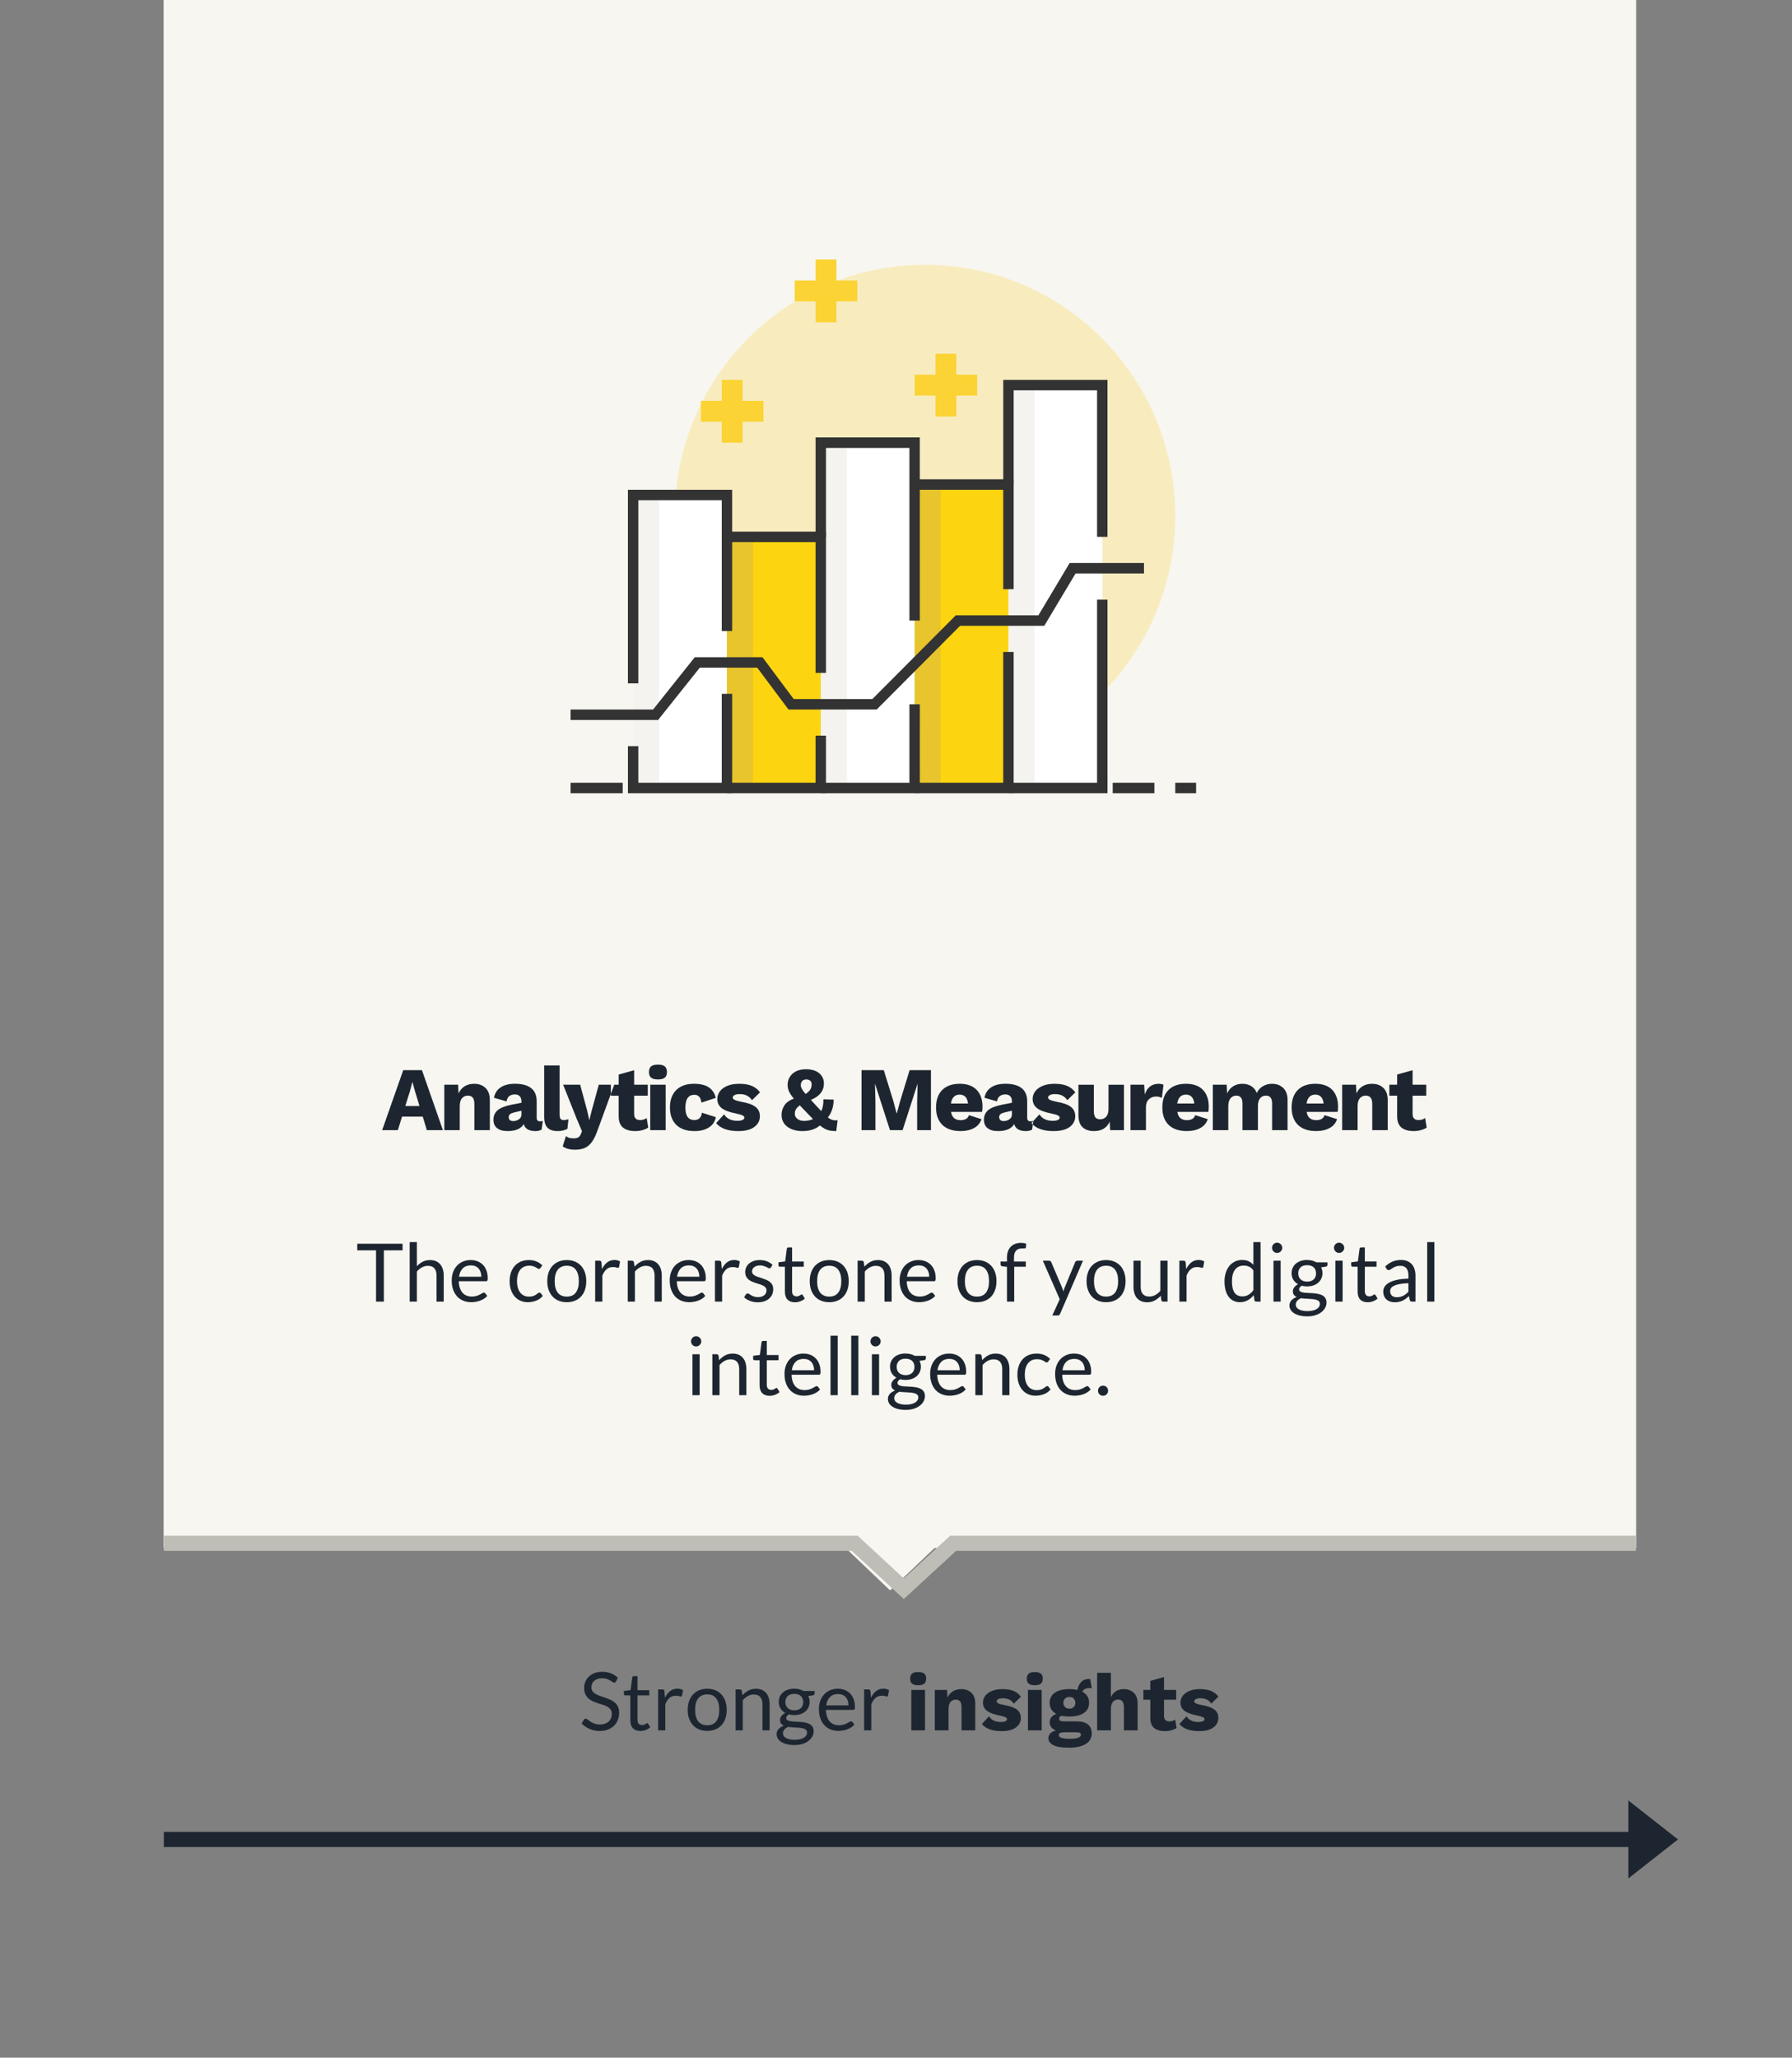 <svg width="230" height="264" viewBox="0 0 230 264" xmlns="http://www.w3.org/2000/svg">
  <rect x="0" y="0" width="230" height="264" fill="#808080" stroke="none"/>
  <g fill="none" fill-rule="evenodd">
    <path fill="#F7F6F0" d="M21 0h189v198.612H21"/>
    <path d="M54.26 143.262H51.6L51.066 145h-2.018l2.706-7.698h2.402L56.85 145h-2.065l-.525-1.738zm-.42-1.365l-.56-1.843-.338-1.213h-.023l-.316 1.203-.583 1.854h1.82zm8.48-2.31c.366.36.548.868.548 1.53V145h-1.982v-3.336c0-.396-.072-.678-.216-.846-.144-.167-.348-.25-.613-.25-.31 0-.563.11-.758.332-.195.222-.292.562-.292 1.02V145h-1.983v-5.832h1.773l.058 1.12c.187-.412.45-.72.793-.928.34-.206.742-.31 1.2-.31.615 0 1.105.18 1.47.538zm7.35 4.235l-.153 1.108c-.226.124-.49.187-.793.187-.84 0-1.342-.3-1.505-.898-.35.597-1.043.897-2.077.897-.583 0-1.03-.125-1.34-.374-.312-.248-.468-.61-.468-1.084 0-.5.177-.9.53-1.21.355-.306.936-.54 1.745-.704l1.318-.257v-.21c0-.265-.074-.475-.222-.63-.148-.156-.35-.234-.607-.234-.296 0-.537.07-.724.21-.186.14-.307.37-.36.688l-1.61-.466c.1-.568.38-1.01.84-1.324.458-.315 1.076-.473 1.853-.473.91 0 1.6.188 2.076.56.474.374.71.934.71 1.68v2.124c0 .303.14.455.42.455.15 0 .27-.017.363-.048zm-3.07-.216c.22-.15.328-.352.328-.6v-.502l-.945.222c-.25.062-.426.138-.53.227-.106.09-.158.216-.158.38 0 .162.05.287.15.372.102.086.242.13.42.13.273 0 .518-.077.736-.23zm5.226-.624c0 .265.04.45.117.56.078.11.218.163.42.163.187 0 .385-.035.595-.105l-.128 1.225c-.14.086-.323.156-.55.21-.224.054-.446.082-.664.082-.622 0-1.073-.146-1.353-.438-.28-.292-.42-.76-.42-1.406v-6.58h1.983v6.288zM76.702 145c-.218.622-.455 1.116-.712 1.48-.256.367-.56.63-.91.79-.35.158-.773.238-1.27.238-.662 0-1.19-.144-1.587-.432l.42-1.33c.124.117.262.197.414.24.152.042.348.064.59.064.24 0 .43-.04.57-.123.14-.08.253-.227.34-.437l.14-.362-.678-1.586-1.74-4.374h2.183l.898 3.324.28 1.237.316-1.284.898-3.278h1.983L76.702 145zm6.497-.327c-.196.133-.442.24-.742.32-.3.083-.6.124-.904.124-.692 0-1.22-.148-1.586-.444-.366-.295-.552-.77-.56-1.423v-2.67h-1.003v-1.412h1.003v-1.306l1.983-.55v1.856h1.75v1.41h-1.75v2.346c0 .52.258.78.77.78.32 0 .6-.084.84-.255l.2 1.223zm.366-6.41c-.182-.15-.274-.39-.274-.716 0-.335.092-.578.274-.73.183-.15.477-.227.88-.227.405 0 .7.076.882.228.182.15.274.394.274.73 0 .325-.092.564-.274.716-.183.152-.477.227-.88.227-.405 0-.7-.074-.882-.226zM85.438 145h-1.983v-5.832h1.983V145zm5.6-5.447c.442.334.718.77.827 1.306l-1.843.606c-.077-.67-.377-1.003-.898-1.003-.77 0-1.155.548-1.155 1.644 0 1.066.384 1.598 1.154 1.598.552 0 .875-.315.968-.944l1.785.572c-.086.53-.368.958-.846 1.29-.477.33-1.11.495-1.894.495-1.01 0-1.79-.265-2.333-.794-.544-.528-.816-1.275-.816-2.24 0-.955.27-1.7.81-2.233.54-.532 1.293-.8 2.257-.8.88 0 1.54.17 1.983.503zm.874 4.537l1.026-1.12c.335.553.91.83 1.727.83.272 0 .486-.038.64-.112.157-.074.234-.173.234-.298 0-.108-.08-.204-.24-.285-.16-.082-.433-.162-.822-.24-.87-.17-1.49-.404-1.86-.7-.37-.295-.555-.688-.555-1.177 0-.335.105-.65.315-.945.21-.296.527-.535.95-.718.425-.182.94-.274 1.547-.274.668 0 1.215.093 1.638.275.424.183.768.457 1.033.823l-1.027 1.003c-.187-.27-.41-.47-.666-.594-.256-.124-.563-.187-.92-.187-.28 0-.5.042-.654.128-.156.085-.234.19-.234.315 0 .116.08.215.24.297.16.082.437.16.833.24.855.147 1.47.367 1.848.658.377.292.566.69.566 1.196 0 .567-.237 1.028-.712 1.382-.474.354-1.162.53-2.064.53-1.338 0-2.286-.342-2.846-1.026zm15.42 1.027c-.436 0-.803-.047-1.103-.14-.3-.094-.632-.288-.998-.584-.264.234-.585.413-.962.537-.377.124-.795.187-1.254.187-.81 0-1.46-.183-1.954-.55-.494-.364-.744-.877-.752-1.538 0-.42.12-.82.362-1.197.24-.377.645-.67 1.213-.88-.31-.374-.52-.69-.63-.95-.11-.262-.164-.547-.164-.858 0-.335.09-.652.264-.95.175-.3.437-.543.787-.73.35-.187.783-.28 1.296-.28.74 0 1.308.17 1.71.513.4.342.6.778.6 1.307 0 .956-.557 1.66-1.67 2.11.242.265.425.467.55.607l.78.84c.203-.435.293-.94.27-1.516l1.317.035c0 .91-.248 1.673-.746 2.287.17.132.334.227.49.286.155.058.323.087.5.087.118 0 .207-.004.27-.01l-.175 1.387zm-4.363-6.433c-.125.128-.187.305-.187.53 0 .156.04.312.122.467.082.157.247.382.496.678.312-.218.518-.42.62-.607.1-.185.15-.395.15-.63 0-.2-.06-.356-.18-.465-.12-.11-.29-.164-.507-.164-.218 0-.39.066-.514.194zm1.376 4.893l-.677-.7c-.467-.482-.806-.836-1.016-1.06-.248.185-.418.358-.507.518-.09.16-.134.344-.134.554 0 .27.11.493.332.664.222.17.512.256.87.256.404 0 .78-.077 1.13-.233zm15.14 1.423h-1.773v-3.534l.058-2.368h-.022L115.846 145h-1.62l-1.902-5.902h-.023l.06 2.368V145h-1.786v-7.698h2.858l1.213 3.92.432 1.632h.023l.443-1.62 1.202-3.932h2.74V145zm6.555-2.344h-3.977c.063.365.197.633.403.804.206.17.48.257.822.257.288 0 .523-.054.706-.163.182-.11.305-.27.367-.48l1.61.515c-.163.496-.48.875-.95 1.136-.47.26-1.048.39-1.732.39-1.02 0-1.798-.264-2.34-.793-.54-.528-.81-1.275-.81-2.24 0-.963.265-1.71.794-2.238.53-.53 1.28-.794 2.25-.794.942 0 1.663.26 2.165.777.5.517.752 1.242.752 2.175 0 .265-.02.482-.06.654zm-3.988-1.074h2.192c-.093-.762-.45-1.143-1.073-1.143-.628 0-1.002.38-1.118 1.142zm10.567 2.24l-.152 1.108c-.226.124-.49.187-.794.187-.84 0-1.34-.3-1.504-.898-.35.597-1.042.897-2.076.897-.584 0-1.03-.125-1.342-.374-.31-.248-.466-.61-.466-1.084 0-.5.177-.9.53-1.21.354-.306.935-.54 1.744-.704l1.318-.257v-.21c0-.265-.074-.475-.22-.63-.15-.156-.35-.234-.608-.234-.295 0-.537.07-.723.21-.187.14-.307.37-.362.688l-1.61-.466c.102-.568.382-1.01.84-1.324.46-.315 1.077-.473 1.855-.473.91 0 1.602.188 2.076.56.475.374.712.934.712 1.68v2.124c0 .303.14.455.42.455.147 0 .268-.017.36-.048zm-3.068-.216c.217-.15.326-.352.326-.6v-.502l-.945.222c-.248.062-.425.138-.53.227-.105.09-.158.216-.158.38 0 .162.05.287.152.372.1.086.24.13.42.13.272 0 .517-.077.735-.23zm2.834.484l1.026-1.12c.335.553.91.83 1.727.83.27 0 .485-.038.64-.112.156-.074.233-.173.233-.298 0-.108-.08-.204-.24-.285-.158-.082-.432-.162-.82-.24-.872-.17-1.492-.404-1.86-.7-.37-.295-.555-.688-.555-1.177 0-.335.105-.65.314-.945.21-.296.527-.535.95-.718.425-.182.94-.274 1.547-.274.667 0 1.214.093 1.637.275.424.183.768.457 1.033.823l-1.027 1.003c-.186-.27-.408-.47-.665-.594-.256-.124-.563-.187-.92-.187-.28 0-.5.042-.654.128-.156.085-.234.19-.234.315 0 .116.08.215.24.297.16.082.437.16.834.24.855.147 1.47.367 1.848.658.377.292.566.69.566 1.196 0 .567-.237 1.028-.712 1.382-.474.354-1.162.53-2.064.53-1.338 0-2.286-.342-2.846-1.026zm11.874-4.922V145h-1.773l-.058-1.085c-.367.8-1.04 1.202-2.02 1.202-.62 0-1.11-.166-1.463-.496-.354-.33-.53-.85-.53-1.556v-3.896h1.982v3.394c0 .38.065.65.197.805.133.156.335.233.607.233.327 0 .587-.11.78-.332.196-.222.293-.558.293-1.01v-3.09h1.983zm5.074.012l-.21 1.68c-.078-.047-.183-.088-.315-.123-.133-.035-.273-.053-.42-.053-.374 0-.685.12-.934.356-.25.237-.373.577-.373 1.02V145H145.1v-5.832h1.75l.08 1.26c.14-.444.36-.784.66-1.02.3-.238.67-.357 1.114-.357.264 0 .474.044.63.13zm5.75 3.476h-3.977c.062.365.196.633.402.804.205.17.48.257.82.257.29 0 .524-.054.707-.163.183-.11.305-.27.367-.48l1.61.515c-.163.496-.48.875-.95 1.136-.47.26-1.048.39-1.733.39-1.017 0-1.797-.264-2.337-.793-.54-.528-.81-1.275-.81-2.24 0-.963.263-1.71.792-2.238.53-.53 1.28-.794 2.25-.794.942 0 1.664.26 2.165.777.502.517.752 1.242.752 2.175 0 .265-.02.482-.058.654zm-3.99-1.074h2.194c-.093-.762-.45-1.143-1.073-1.143-.63 0-1.003.38-1.12 1.142zm13.607-1.994c.37.358.555.867.555 1.528V145h-1.983v-3.43c0-.668-.264-1.002-.793-1.002-.312 0-.56.112-.747.338-.187.225-.28.552-.28.98V145h-1.983v-3.43c0-.668-.265-1.002-.793-1.002-.296 0-.54.112-.735.338-.195.225-.292.564-.292 1.015V145h-1.983v-5.832h1.773l.06 1.12c.185-.405.446-.712.78-.922.334-.21.727-.315 1.178-.315.443 0 .826.102 1.15.305.322.202.553.493.693.874.188-.382.454-.673.8-.875.346-.203.733-.304 1.16-.304.592 0 1.072.18 1.44.538zm6.982 3.068h-3.977c.062.365.196.633.402.804.206.17.48.257.822.257.287 0 .522-.054.705-.163.183-.11.305-.27.367-.48l1.61.515c-.163.496-.48.875-.95 1.136-.47.26-1.048.39-1.733.39-1.02 0-1.8-.264-2.34-.793-.54-.528-.81-1.275-.81-2.24 0-.963.264-1.71.793-2.238.53-.53 1.28-.794 2.25-.794.942 0 1.663.26 2.165.777.5.517.752 1.242.752 2.175 0 .265-.02.482-.058.654zm-3.99-1.074h2.194c-.094-.762-.45-1.143-1.073-1.143-.63 0-1.003.38-1.12 1.142zm9.87-1.994c.364.358.547.867.547 1.528V145h-1.984v-3.336c0-.396-.072-.678-.216-.846-.144-.167-.348-.25-.612-.25-.31 0-.564.11-.758.332-.195.222-.292.562-.292 1.02V145h-1.983v-5.832h1.773l.058 1.12c.187-.412.45-.72.794-.928.342-.206.742-.31 1.2-.31.615 0 1.105.18 1.47.538zm5.55 5.085c-.194.133-.44.24-.74.32-.3.083-.6.124-.904.124-.692 0-1.22-.148-1.586-.444-.366-.295-.552-.77-.56-1.423v-2.67h-1.003v-1.412h1.002v-1.306l1.983-.55v1.856h1.75v1.41h-1.75v2.346c0 .52.256.78.77.78.318 0 .598-.084.84-.255l.198 1.223z" fill="#1D2630"/>
    <path d="M86.614 66.193c0-17.796 14.378-32.222 32.115-32.222 17.735 0 32.113 14.427 32.113 32.223 0 17.797-14.378 32.223-32.114 32.223-17.738 0-32.116-14.426-32.116-32.223z" fill-opacity=".259" fill="#FBD334"/>
    <path fill="#FFF" d="M81.26 101.1h12.044V63.51H81.26M105.347 101.1h12.043V56.796h-12.043M129.433 101.1h12.043V49.41h-12.043"/>
    <path fill="#FCD410" d="M93.304 101.1h12.043V68.88H93.304M117.39 101.1h12.043V62.167H117.39"/>
    <path fill="#F4F3EF" d="M81.26 101.1h3.346V63.51H81.26"/>
    <path fill="#E8C42D" d="M93.304 101.1h3.346V68.88h-3.346"/>
    <path fill="#F4F3EF" d="M105.347 101.1h3.346V56.796h-3.346"/>
    <path fill="#E8C42D" d="M117.39 101.1h3.346V62.167h-3.346"/>
    <path fill="#F4F3EF" d="M129.433 101.1h3.346V49.41h-3.347"/>
    <path fill="#333" d="M84.464 92.374H73.232v-1.342h10.59l5.352-6.713h8.685l4.013 5.37h10.093l10.705-10.742h10.604l4.015-6.713h9.54v1.343h-8.783l-4.015 6.713h-10.806L112.52 91.033h-11.316l-4.014-5.37h-7.373"/>
    <path fill="#FBD334" d="M120.067 53.44h2.676v-8.057h-2.676"/>
    <path fill="#FBD334" d="M117.39 50.754h8.03V48.07h-8.03M92.635 56.795h2.676V48.74h-2.675"/>
    <path fill="#FBD334" d="M89.96 54.11h8.028v-2.685h-8.03M104.678 41.356h2.676V33.3h-2.676"/>
    <path fill="#FBD334" d="M102.002 38.67h8.03v-2.685H102"/>
    <path fill="#333" d="M73.233 101.773h6.69v-1.343h-6.69M150.843 101.773h2.676v-1.343h-2.677M142.815 101.773h5.352v-1.343h-5.352M118.06 79.62h-1.34V57.467h-10.704V68.88h-1.338V56.123h13.38M118.06 101.773h-12.713v-1.343h11.374V90.36h1.34"/>
    <path fill="#333" d="M130.102 101.773H117.39v-1.343h11.374V83.647h1.338M130.102 75.592h-1.338V62.837H117.39v-1.342h12.712M106.016 101.773H93.304v-1.343h11.374v-6.042h1.338M106.016 86.333h-1.338V69.55H93.304v-1.342h12.712"/>
    <path fill="#333" d="M93.973 101.773h-13.38V95.73h1.337v4.7h10.705V89.018h1.338M81.93 87.675h-1.338V62.837h13.38v18.125h-1.337V64.18H81.93M142.145 101.773h-12.712v-1.343h11.374V76.934h1.338M142.145 68.88h-1.338V50.08h-10.705v12.084h-1.338V48.74h13.38"/>
    <path d="M51.67 159.57v.846h-2.4V167h-1.006v-6.584h-2.41v-.845h5.816zm.912 7.43v-7.636h.923v3.09c.225-.24.474-.43.747-.573.273-.143.587-.214.943-.214.287 0 .54.047.76.142.22.095.402.23.55.405.146.174.258.384.334.63.075.245.113.516.113.813V167h-.923v-3.344c0-.397-.09-.706-.272-.925-.182-.218-.46-.328-.832-.328-.273 0-.528.065-.765.197-.236.13-.454.308-.655.533V167h-.923zm7.844-5.334c.314 0 .605.052.87.158.267.105.497.257.69.456.194.2.345.444.454.736.11.292.163.625.163.998 0 .145-.015.242-.046.29-.032.05-.09.073-.177.073h-3.494c.007.332.052.62.135.866.084.245.198.45.343.614.145.164.318.287.52.368.2.08.424.122.672.122.232 0 .432-.027.6-.08.167-.054.31-.112.432-.174.12-.062.222-.12.303-.174.082-.054.152-.08.21-.08.076 0 .135.028.177.087l.26.337c-.115.138-.252.258-.41.36-.16.102-.33.186-.51.252-.183.065-.37.114-.564.147-.193.033-.385.05-.575.05-.363 0-.698-.062-1.003-.184-.306-.124-.57-.304-.794-.54-.22-.237-.395-.53-.52-.88-.124-.348-.186-.75-.186-1.202 0-.366.056-.708.168-1.026.113-.318.274-.594.485-.827.21-.234.468-.417.772-.55.304-.133.646-.2 1.026-.2zm.02.68c-.445 0-.796.128-1.052.385-.255.258-.414.615-.477 1.07h2.857c0-.213-.03-.41-.088-.587-.06-.178-.146-.332-.26-.46-.114-.13-.253-.23-.417-.302-.165-.07-.353-.105-.563-.105zm8.917.336c-.028.038-.055.067-.083.088-.027.02-.067.03-.12.03-.05 0-.107-.02-.168-.064-.06-.043-.137-.09-.23-.142-.094-.052-.207-.1-.34-.143-.133-.042-.296-.064-.49-.064-.255 0-.482.046-.68.138-.196.09-.36.223-.494.396-.133.173-.233.382-.3.627-.068.246-.102.52-.102.825 0 .318.037.6.11.847.072.246.174.454.305.62.132.17.292.297.48.385.19.088.4.132.636.132.224 0 .41-.027.554-.08.146-.054.266-.113.363-.18.097-.065.176-.124.24-.178.06-.054.123-.08.185-.08.08 0 .14.028.177.087l.26.337c-.23.28-.514.485-.857.614-.342.13-.703.195-1.083.195-.328 0-.633-.06-.915-.182-.282-.12-.526-.295-.734-.525-.207-.23-.37-.512-.49-.848-.12-.335-.178-.717-.178-1.145 0-.39.054-.752.163-1.084.11-.332.27-.618.478-.858.21-.24.467-.427.775-.562.308-.135.66-.202 1.057-.202.367 0 .692.06.975.18.283.118.534.286.752.504l-.244.332zm3.385-1.016c.384 0 .73.064 1.04.19.31.13.572.31.788.546.216.235.382.52.497.853.116.333.174.705.174 1.117 0 .414-.058.788-.174 1.12-.115.33-.28.615-.497.85-.216.235-.48.415-.788.54-.31.128-.656.19-1.04.19-.383 0-.73-.062-1.04-.19-.308-.125-.572-.305-.79-.54-.217-.235-.385-.52-.503-.85-.117-.332-.176-.706-.176-1.12 0-.412.058-.784.175-1.117.118-.334.286-.618.503-.853.218-.235.482-.417.79-.545.31-.127.657-.19 1.04-.19zm0 4.686c.52 0 .906-.174 1.16-.52.257-.348.385-.833.385-1.455 0-.626-.128-1.113-.384-1.462-.256-.35-.643-.524-1.162-.524-.262 0-.49.046-.684.136-.194.09-.355.22-.485.39-.13.168-.227.377-.29.624-.065.247-.097.526-.097.837 0 .31.032.59.096.835.063.245.16.45.29.62.13.167.29.295.484.385.194.09.422.135.684.135zm3.64.648v-5.25h.528c.1 0 .17.018.208.056.038.038.063.103.077.197l.064.82c.18-.368.4-.654.666-.86.264-.205.574-.308.93-.308.145 0 .277.017.394.05.118.032.227.078.327.137l-.118.69c-.025.086-.078.13-.16.13-.05 0-.124-.017-.224-.05s-.24-.05-.42-.05c-.32 0-.59.094-.806.28-.216.187-.397.458-.542.814V167h-.923zm4.178 0v-5.25h.55c.13 0 .214.063.248.19l.073.57c.228-.252.483-.456.764-.61.283-.157.61-.234.978-.234.287 0 .54.047.76.142.22.095.403.23.55.405.146.174.258.384.334.63.076.245.114.516.114.813V167h-.923v-3.344c0-.397-.09-.706-.272-.925-.18-.218-.458-.328-.83-.328-.274 0-.53.065-.766.197-.236.13-.455.308-.656.533V167h-.922zm7.843-5.334c.314 0 .604.052.87.158.266.105.496.257.69.456.193.2.344.444.453.736.11.292.163.625.163.998 0 .145-.015.242-.046.29-.03.05-.09.073-.177.073H86.87c.006.332.05.62.134.866.083.245.197.45.342.614.146.164.318.287.52.368.2.08.424.122.673.122.23 0 .43-.027.597-.08.168-.054.312-.112.433-.174.12-.062.222-.12.304-.174.08-.054.15-.08.21-.08.076 0 .134.028.176.087l.26.337c-.115.138-.252.258-.41.36-.16.102-.33.186-.51.252-.183.065-.37.114-.564.147-.193.033-.385.05-.575.05-.362 0-.696-.062-1.002-.184-.306-.124-.57-.304-.793-.54-.223-.237-.397-.53-.52-.88-.126-.348-.188-.75-.188-1.202 0-.366.056-.708.17-1.026.11-.318.272-.594.483-.827.21-.234.47-.417.773-.55.304-.133.646-.2 1.026-.2zm.02.68c-.446 0-.797.128-1.052.385-.256.258-.415.615-.477 1.07h2.857c0-.213-.03-.41-.088-.587-.06-.178-.146-.332-.26-.46-.114-.13-.254-.23-.418-.302-.164-.07-.35-.105-.562-.105zM91.763 167v-5.25h.53c.1 0 .168.018.206.056.037.038.063.103.077.197l.062.82c.18-.368.4-.654.665-.86.265-.205.575-.308.93-.308.146 0 .277.017.395.05.117.032.226.078.327.137l-.12.69c-.024.086-.077.13-.16.13-.05 0-.123-.017-.223-.05s-.24-.05-.42-.05c-.322 0-.59.094-.806.28-.216.187-.397.458-.542.814V167h-.923zm7.185-4.386c-.04.076-.105.114-.192.114-.05 0-.11-.02-.176-.057-.066-.037-.146-.08-.24-.126-.096-.046-.21-.09-.34-.13-.132-.04-.287-.06-.467-.06-.156 0-.296.02-.42.06-.124.04-.23.095-.32.164-.087.07-.154.15-.2.24-.048.093-.07.192-.07.3 0 .134.038.246.116.336.076.09.18.168.307.233.128.066.273.124.436.174.162.05.33.105.5.162.17.057.338.12.5.19.163.068.308.155.436.258.126.104.23.23.307.38.078.152.117.332.117.543 0 .242-.044.466-.13.67-.086.207-.214.385-.384.535-.17.15-.376.27-.622.355-.245.087-.528.13-.85.13-.366 0-.698-.06-.995-.18-.297-.118-.55-.27-.757-.458l.218-.352c.027-.045.06-.08.098-.104.038-.025.088-.037.15-.037.063 0 .128.024.198.072.07.05.152.102.25.16.1.06.22.113.36.162.14.048.314.072.525.072.18 0 .337-.024.472-.07.134-.047.247-.11.337-.19.09-.08.156-.17.2-.275.042-.103.064-.214.064-.33 0-.146-.04-.267-.117-.362-.076-.095-.18-.176-.307-.243-.128-.068-.274-.126-.438-.177-.164-.05-.332-.102-.503-.158-.17-.055-.34-.118-.503-.19-.165-.07-.31-.16-.44-.266-.127-.108-.23-.24-.307-.397-.078-.158-.117-.35-.117-.573 0-.2.04-.393.124-.578.083-.185.204-.348.363-.488.16-.14.355-.25.586-.334.23-.083.495-.124.792-.124.346 0 .656.054.93.163.276.108.513.257.714.447l-.208.337zm3.085 4.47c-.415 0-.734-.117-.957-.348-.223-.232-.334-.565-.334-1v-3.215h-.633c-.056 0-.103-.015-.14-.048-.04-.033-.058-.084-.058-.153v-.37l.86-.108.214-1.623c.006-.053.03-.095.067-.128.038-.033.086-.05.145-.05h.467v1.81h1.503v.67h-1.503v3.15c0 .222.053.386.16.493.107.108.246.16.415.16.097 0 .18-.012.25-.038.072-.026.134-.054.185-.085.052-.03.096-.06.133-.086.036-.026.068-.04.096-.04.048 0 .09.03.13.09l.27.44c-.16.15-.352.265-.577.35-.224.085-.456.127-.694.127zm4.4-5.418c.385 0 .73.064 1.04.19.31.13.572.31.788.546.217.235.383.52.5.853.115.333.173.705.173 1.117 0 .414-.058.788-.174 1.12-.117.33-.283.615-.5.85-.215.235-.477.415-.787.54-.31.128-.655.19-1.04.19-.383 0-.73-.062-1.04-.19-.308-.125-.57-.305-.79-.54-.217-.235-.384-.52-.502-.85-.116-.332-.175-.706-.175-1.12 0-.412.06-.784.176-1.117.12-.334.286-.618.504-.853.218-.235.48-.417.79-.545.31-.127.656-.19 1.04-.19zm0 4.686c.52 0 .906-.174 1.162-.52.256-.348.384-.833.384-1.455 0-.626-.13-1.113-.385-1.462-.256-.35-.643-.524-1.16-.524-.264 0-.492.046-.685.136-.194.09-.356.22-.485.39-.13.168-.226.377-.29.624-.064.247-.096.526-.096.837 0 .31.03.59.095.835.064.245.16.45.29.62.13.167.29.295.485.385.193.09.42.135.684.135zm3.64.648v-5.25h.55c.13 0 .214.063.248.19l.074.57c.228-.252.483-.456.765-.61.28-.157.606-.234.976-.234.287 0 .54.047.76.142.22.095.402.23.55.405.146.174.257.384.333.63.075.245.113.516.113.813V167h-.923v-3.344c0-.397-.09-.706-.272-.925-.18-.218-.46-.328-.832-.328-.273 0-.528.065-.764.197-.237.13-.456.308-.656.533V167h-.923zm7.843-5.334c.315 0 .605.052.87.158.267.105.497.257.69.456.194.2.346.444.454.736.11.292.164.625.164.998 0 .145-.016.242-.047.29-.03.05-.09.073-.176.073h-3.493c.007.332.052.62.135.866.083.245.197.45.342.614.145.164.318.287.518.368.2.08.425.122.674.122.232 0 .43-.027.6-.08.166-.054.31-.112.432-.174.12-.062.222-.12.303-.174.082-.054.152-.08.21-.08.077 0 .136.028.177.087l.26.337c-.115.138-.25.258-.41.36-.16.102-.33.186-.51.252-.182.065-.37.114-.563.147-.194.033-.386.05-.576.05-.363 0-.697-.062-1.003-.184-.306-.124-.57-.304-.793-.54-.223-.237-.397-.53-.52-.88-.125-.348-.188-.75-.188-1.202 0-.366.057-.708.17-1.026.11-.318.273-.594.484-.827.21-.234.468-.417.772-.55.304-.133.646-.2 1.026-.2zm.02.68c-.445 0-.795.128-1.05.385-.257.258-.416.615-.478 1.07h2.856c0-.213-.03-.41-.088-.587-.06-.178-.145-.332-.26-.46-.113-.13-.252-.23-.416-.302-.165-.07-.352-.105-.563-.105zm7.46-.68c.385 0 .73.064 1.04.19.31.13.572.31.788.546.216.235.382.52.498.853.116.333.174.705.174 1.117 0 .414-.058.788-.174 1.12-.116.33-.282.615-.498.85-.216.235-.478.415-.788.54-.31.128-.655.19-1.04.19-.383 0-.73-.062-1.038-.19-.31-.125-.573-.305-.79-.54-.22-.235-.386-.52-.504-.85-.117-.332-.176-.706-.176-1.12 0-.412.06-.784.176-1.117.118-.334.285-.618.503-.853.218-.235.48-.417.79-.545.31-.127.656-.19 1.04-.19zm0 4.686c.52 0 .906-.174 1.162-.52.256-.348.384-.833.384-1.455 0-.626-.128-1.113-.384-1.462-.256-.35-.643-.524-1.16-.524-.264 0-.492.046-.685.136-.194.09-.355.22-.485.39-.13.168-.226.377-.29.624-.064.247-.096.526-.096.837 0 .31.032.59.096.835s.16.45.29.62c.13.167.29.295.485.385.193.09.42.135.684.135zm3.847.648v-4.463l-.58-.068c-.073-.018-.132-.045-.18-.08-.046-.037-.07-.09-.07-.16v-.378h.83v-.508c0-.3.043-.567.127-.8.085-.234.206-.43.363-.592.158-.16.347-.282.568-.365.222-.083.47-.125.748-.125.235 0 .452.035.653.104l-.02.462c-.003.07-.033.11-.088.124-.055.014-.133.02-.233.02h-.162c-.16 0-.303.02-.433.063-.13.04-.24.11-.334.202-.093.093-.164.216-.215.368-.05.152-.075.34-.075.565v.482h1.52v.67h-1.49V167h-.927zm6.828 1.55c-.03.07-.07.124-.116.166-.046.04-.118.062-.215.062h-.685l.96-2.084-2.168-4.945h.798c.08 0 .142.018.187.058.045.04.078.084.098.132l1.405 3.308c.03.076.058.152.08.228.023.076.043.154.06.233l.073-.234c.024-.076.052-.154.083-.233l1.364-3.303c.02-.055.056-.1.106-.137.05-.036.105-.054.164-.054H139l-2.93 6.8zm5.895-6.884c.384 0 .73.064 1.04.19.31.13.57.31.787.546.216.235.382.52.498.853.116.333.174.705.174 1.117 0 .414-.058.788-.174 1.12-.116.33-.282.615-.498.85-.216.235-.478.415-.788.54-.31.128-.655.19-1.04.19-.383 0-.73-.062-1.038-.19-.31-.125-.573-.305-.79-.54-.22-.235-.386-.52-.504-.85-.117-.332-.176-.706-.176-1.12 0-.412.06-.784.176-1.117.118-.334.285-.618.503-.853.218-.235.48-.417.79-.545.31-.127.656-.19 1.04-.19zm0 4.686c.518 0 .905-.174 1.16-.52.257-.348.385-.833.385-1.455 0-.626-.128-1.113-.384-1.462-.256-.35-.643-.524-1.16-.524-.264 0-.492.046-.685.136-.193.09-.354.22-.484.39-.13.168-.226.377-.29.624-.064.247-.096.526-.096.837 0 .31.032.59.096.835s.16.45.29.62c.13.167.29.295.485.385.194.09.422.135.685.135zm4.438-4.603v3.347c0 .398.09.705.274.923.183.218.46.327.83.327.27 0 .523-.064.762-.192.237-.128.457-.306.657-.534v-3.87h.923V167h-.55c-.13 0-.214-.064-.248-.192l-.073-.565c-.23.252-.485.455-.768.61-.284.153-.61.23-.975.23-.287 0-.54-.048-.76-.143-.22-.095-.403-.23-.55-.4-.15-.174-.26-.383-.336-.63-.073-.244-.11-.515-.11-.813v-3.348h.923zm4.966 5.25v-5.25h.528c.1 0 .17.018.207.056.038.038.064.103.078.197l.062.82c.18-.368.402-.654.666-.86.265-.205.576-.308.932-.308.145 0 .276.017.394.05.117.032.226.078.326.137l-.12.69c-.023.086-.077.13-.16.13-.048 0-.122-.017-.223-.05-.1-.033-.24-.05-.42-.05-.322 0-.59.094-.807.28-.216.187-.396.458-.54.814V167h-.924zm9.874 0c-.13 0-.214-.064-.25-.192l-.08-.637c-.226.274-.483.492-.77.656-.29.164-.62.247-.994.247-.3 0-.574-.058-.82-.174-.244-.117-.454-.287-.626-.512-.173-.224-.306-.504-.4-.84-.093-.335-.14-.72-.14-1.156 0-.387.052-.747.156-1.08.104-.334.253-.623.448-.87.196-.244.433-.437.713-.577.28-.14.6-.21.955-.21.322 0 .596.055.824.164.227.107.43.26.61.457v-2.913h.924V167h-.55zm-1.788-.674c.3 0 .564-.07.79-.207.227-.14.435-.335.625-.587v-2.54c-.168-.228-.354-.388-.556-.48-.202-.09-.426-.137-.672-.137-.49 0-.867.174-1.13.523-.262.35-.394.846-.394 1.492 0 .343.03.635.088.88.06.243.146.443.26.6.114.158.254.273.42.345.165.073.356.11.57.11zm4.914-4.577V167h-.922v-5.25h.922zm.208-1.65c0 .09-.02.174-.055.252-.036.077-.084.146-.145.207-.06.06-.13.107-.21.14-.08.036-.164.053-.254.053s-.174-.017-.25-.052c-.08-.033-.148-.08-.21-.14-.06-.062-.107-.13-.14-.208-.036-.078-.053-.162-.053-.252s.018-.175.053-.257c.034-.08.082-.152.142-.212.06-.06.13-.107.208-.142.077-.034.16-.05.25-.05s.176.016.255.05c.08.035.15.082.21.143.06.06.11.132.145.213.036.082.055.167.055.257zm3.188 1.56c.228 0 .44.026.64.076s.38.123.542.22h1.425v.342c0 .114-.072.187-.217.218l-.597.083c.117.223.176.474.176.75 0 .256-.05.49-.148.698-.1.21-.235.388-.41.536-.174.15-.38.263-.622.342-.24.08-.503.12-.79.12-.246 0-.477-.03-.695-.088-.11.07-.193.143-.25.222-.057.08-.086.158-.086.234 0 .124.05.218.15.282.1.064.234.11.4.138.166.027.354.045.565.05.21.008.425.02.644.035.22.015.435.04.646.08.21.038.4.1.565.186.165.087.3.206.4.358.1.152.15.35.15.59 0 .225-.057.443-.17.654-.112.21-.273.398-.484.562-.21.165-.467.296-.77.394-.306.1-.65.148-1.033.148-.384 0-.72-.038-1.008-.114-.29-.076-.53-.178-.72-.306-.19-.128-.332-.275-.427-.443-.095-.17-.143-.344-.143-.527 0-.26.082-.48.247-.66.164-.183.39-.327.676-.434-.148-.07-.267-.163-.355-.278-.088-.116-.132-.27-.132-.464 0-.076.014-.155.04-.236.03-.08.07-.162.128-.24.057-.08.127-.157.21-.23.083-.072.18-.136.29-.19-.26-.146-.462-.34-.61-.58-.145-.24-.22-.52-.22-.842 0-.255.05-.488.15-.697.097-.21.235-.387.41-.534.177-.148.387-.26.63-.34.245-.08.51-.12.802-.12zm1.638 5.625c0-.13-.036-.237-.11-.316-.072-.08-.17-.142-.294-.185-.125-.043-.268-.075-.43-.096-.163-.022-.334-.036-.514-.045-.18-.01-.363-.018-.55-.03-.186-.01-.364-.028-.533-.056-.197.093-.357.207-.48.342-.123.134-.184.295-.184.482 0 .117.03.227.09.33.06.1.153.19.277.263.125.074.28.133.47.176.188.044.41.065.665.065.25 0 .472-.022.67-.067.196-.044.363-.108.5-.19.136-.084.24-.182.313-.296.073-.114.11-.24.11-.38zm-1.638-2.85c.186 0 .35-.027.495-.08.144-.05.264-.123.36-.217.098-.093.17-.204.22-.334.047-.13.07-.272.07-.428 0-.32-.096-.577-.29-.767-.197-.19-.48-.286-.854-.286-.37 0-.653.095-.848.285-.195.19-.293.445-.293.766 0 .156.025.298.075.428.05.13.124.24.22.334.098.094.217.166.358.218.142.052.305.078.488.078zm4.557-2.686V167h-.923v-5.25h.923zm.207-1.65c0 .09-.018.174-.055.252-.036.077-.084.146-.145.207-.06.06-.13.107-.21.14-.08.036-.164.053-.254.053s-.173-.017-.25-.052c-.08-.033-.148-.08-.208-.14-.06-.062-.108-.13-.143-.208-.035-.078-.052-.162-.052-.252s.017-.175.052-.257c.035-.08.082-.152.143-.212.06-.06.13-.107.207-.142.078-.034.16-.05.25-.05s.176.016.255.05c.08.035.15.082.21.143.06.06.11.132.145.213.037.082.055.167.055.257zm3.012 6.983c-.415 0-.734-.116-.957-.347-.223-.232-.334-.565-.334-1v-3.215h-.63c-.057 0-.103-.015-.14-.048-.04-.033-.058-.084-.058-.153v-.37l.86-.108.213-1.623c.007-.053.03-.095.067-.128.038-.033.086-.05.145-.05h.467v1.81h1.503v.67h-1.503v3.15c0 .222.053.386.16.493.108.108.246.16.415.16.096 0 .18-.012.25-.038s.133-.054.185-.085c.05-.03.096-.06.132-.086.036-.026.068-.04.096-.04.048 0 .09.03.13.09l.27.44c-.16.15-.352.265-.577.35-.224.085-.456.127-.694.127zm6.132-.083h-.41c-.09 0-.162-.014-.217-.04-.055-.03-.09-.088-.11-.178l-.102-.487c-.14.124-.273.236-.405.334-.13.098-.27.18-.414.248-.146.068-.3.12-.464.153-.165.036-.347.053-.547.053-.204 0-.395-.03-.573-.086-.178-.057-.333-.142-.464-.256-.13-.113-.236-.258-.314-.432-.077-.175-.116-.38-.116-.62 0-.207.057-.406.17-.598.115-.192.3-.362.553-.51.255-.15.587-.27 1-.366.41-.095.913-.15 1.507-.164v-.41c0-.407-.087-.715-.262-.925-.174-.21-.432-.313-.775-.313-.224 0-.413.028-.567.085-.154.057-.287.12-.4.192-.112.07-.208.134-.29.19-.08.058-.16.086-.24.086-.063 0-.117-.016-.164-.05-.048-.032-.085-.072-.112-.12l-.166-.296c.29-.28.603-.49.938-.627.335-.14.707-.208 1.115-.208.293 0 .554.05.782.145.228.097.42.232.576.405.155.173.273.382.352.627.08.245.12.515.12.81V167zm-2.395-.565c.162 0 .31-.016.445-.05.135-.032.262-.08.38-.14.12-.06.235-.133.343-.22.11-.086.216-.184.32-.295v-1.094c-.426.014-.787.048-1.084.1-.297.055-.54.125-.726.21-.187.088-.322.19-.407.307-.084.117-.126.25-.126.394 0 .138.023.257.067.358.046.1.107.182.183.246.076.065.166.112.27.14.103.03.215.045.336.045zm4.82-7.07V167h-.922v-7.636h.923zM89.8 173.748V179h-.922v-5.25h.922zm.208-1.65c0 .09-.018.174-.055.252-.035.077-.083.146-.144.207-.06.06-.13.107-.21.14-.08.036-.164.053-.254.053s-.173-.017-.25-.052c-.08-.033-.148-.08-.21-.14-.06-.062-.107-.13-.14-.208-.036-.078-.053-.162-.053-.252s.016-.175.05-.257c.035-.08.083-.152.143-.212.06-.06.13-.107.208-.142.08-.034.162-.05.252-.05s.175.016.254.05c.08.035.15.082.21.143.06.06.11.132.145.213.038.082.056.167.056.257zm1.42 6.9v-5.25h.55c.13 0 .214.063.25.19l.07.57c.23-.252.484-.456.766-.61.28-.157.607-.234.977-.234.286 0 .54.047.758.142.22.095.403.23.55.405.147.174.258.384.334.63.076.245.114.516.114.813V179h-.922v-3.344c0-.397-.09-.706-.273-.925-.18-.218-.457-.328-.83-.328-.274 0-.53.065-.765.197-.237.13-.456.308-.656.533V179h-.924zm7.356.083c-.414 0-.733-.116-.956-.347-.223-.232-.335-.565-.335-1v-3.215h-.63c-.056 0-.103-.015-.14-.048-.04-.033-.058-.084-.058-.153v-.37l.86-.108.213-1.623c.007-.053.03-.095.068-.128.038-.033.086-.05.145-.05h.466v1.81h1.504v.67h-1.504v3.15c0 .222.054.386.16.493.108.108.246.16.416.16.096 0 .18-.012.25-.038.072-.026.133-.054.185-.085.052-.03.096-.06.132-.086.037-.026.07-.04.096-.04.05 0 .092.03.13.09l.27.44c-.16.15-.35.265-.576.35-.225.085-.456.127-.695.127zm4.355-5.417c.314 0 .605.052.87.158.267.105.497.257.69.456.194.2.345.444.454.736.11.292.164.625.164.998 0 .145-.015.242-.047.29-.03.05-.09.073-.176.073h-3.493c.007.332.052.62.135.866.083.245.197.45.342.614.145.164.318.287.52.368.2.08.424.122.672.122.232 0 .432-.027.6-.08.167-.054.31-.112.432-.174.12-.062.222-.12.303-.174.083-.054.153-.08.21-.08.077 0 .136.028.178.087l.26.337c-.115.138-.252.258-.41.36-.16.102-.33.186-.51.252-.183.065-.37.114-.564.147-.193.033-.385.05-.575.05-.364 0-.7-.062-1.004-.184-.306-.124-.57-.304-.794-.54-.222-.237-.396-.53-.52-.88-.125-.348-.187-.75-.187-1.202 0-.366.056-.708.168-1.026.113-.318.274-.594.485-.827.21-.234.468-.417.772-.55.305-.133.647-.2 1.027-.2zm.02.68c-.445 0-.796.128-1.052.385-.255.258-.414.615-.477 1.07h2.857c0-.213-.03-.41-.088-.587-.06-.178-.146-.332-.26-.46-.114-.13-.253-.23-.417-.302-.164-.07-.352-.105-.562-.105zm4.36-2.982V179h-.922v-7.636h.922zm2.655 0V179h-.923v-7.636h.922zm2.654 2.385V179h-.923v-5.25h.923zm.207-1.65c0 .09-.018.174-.054.252-.038.077-.086.146-.146.207-.06.06-.13.107-.21.14-.08.036-.165.053-.254.053-.09 0-.174-.017-.252-.052-.078-.033-.147-.08-.207-.14-.06-.062-.107-.13-.142-.208-.034-.078-.052-.162-.052-.252s.018-.175.052-.257c.035-.08.082-.152.143-.212.06-.06.13-.107.208-.142.078-.034.162-.05.252-.05s.174.016.254.05c.08.035.15.082.21.143.06.06.108.132.145.213.035.082.053.167.053.257zm3.188 1.56c.23 0 .443.026.642.076.198.05.38.123.54.22h1.427v.342c0 .114-.074.187-.22.218l-.595.083c.117.223.176.474.176.75 0 .256-.048.49-.147.698-.098.21-.235.388-.41.536-.174.15-.38.263-.62.342-.24.08-.505.12-.792.12-.244 0-.476-.03-.693-.088-.11.07-.195.143-.252.222-.057.08-.085.158-.085.234 0 .124.05.218.15.282.1.064.233.11.4.138.165.027.353.045.564.05.21.008.426.02.646.035.22.015.434.04.645.08.21.038.4.1.565.186.166.087.3.206.4.358.1.152.15.35.15.59 0 .225-.057.443-.17.654-.11.21-.273.398-.484.562-.21.165-.468.296-.772.394-.304.1-.648.148-1.032.148-.383 0-.72-.038-1.008-.114-.288-.076-.528-.178-.718-.306-.19-.128-.333-.275-.428-.443-.095-.17-.142-.344-.142-.527 0-.26.082-.48.246-.66.164-.183.39-.327.677-.434-.15-.07-.268-.163-.356-.278-.09-.116-.133-.27-.133-.464 0-.076.015-.155.043-.236.027-.08.07-.162.127-.24.057-.08.127-.157.21-.23.083-.072.18-.136.29-.19-.26-.146-.462-.34-.61-.58-.146-.24-.22-.52-.22-.842 0-.255.05-.488.148-.697.1-.21.236-.387.412-.534.177-.148.387-.26.63-.34.244-.08.51-.12.8-.12zm1.64 5.625c0-.13-.037-.237-.11-.316-.072-.08-.17-.142-.295-.185-.124-.043-.268-.075-.43-.096-.163-.022-.334-.036-.513-.045-.18-.01-.363-.018-.55-.03-.187-.01-.365-.028-.534-.056-.197.093-.357.207-.48.342-.122.134-.183.295-.183.482 0 .117.03.227.09.33.06.1.153.19.278.263.124.074.28.133.47.176.187.044.41.065.665.065.25 0 .472-.022.67-.067.196-.044.362-.108.5-.19.135-.084.24-.182.313-.296.073-.114.11-.24.11-.38zm-1.64-2.85c.188 0 .353-.027.496-.08.144-.05.264-.123.36-.217.097-.093.17-.204.218-.334.05-.13.073-.272.073-.428 0-.32-.098-.577-.293-.767-.195-.19-.48-.286-.853-.286-.37 0-.65.095-.846.285-.196.19-.293.445-.293.766 0 .156.026.298.076.428s.124.24.22.334c.097.094.216.166.358.218.142.052.304.078.487.078zm5.61-2.77c.315 0 .605.053.87.16.267.104.497.256.69.455.194.2.345.444.454.736.11.292.164.625.164.998 0 .145-.016.242-.047.29-.03.05-.09.073-.175.073h-3.494c.008.332.053.62.136.866.082.245.196.45.342.614.145.164.318.287.518.368.2.08.425.122.674.122.232 0 .43-.027.6-.08.166-.054.31-.112.432-.174.12-.062.222-.12.303-.174.08-.054.15-.08.21-.08.076 0 .135.028.176.087l.26.337c-.114.138-.25.258-.41.36-.158.102-.328.186-.51.252-.18.065-.37.114-.562.147-.194.033-.386.05-.576.05-.363 0-.697-.062-1.003-.184-.307-.124-.57-.304-.794-.54-.223-.237-.397-.53-.52-.88-.125-.348-.188-.75-.188-1.202 0-.366.056-.708.17-1.026.11-.318.273-.594.484-.827.21-.234.468-.417.772-.55.304-.133.646-.2 1.026-.2zm.02.68c-.445 0-.796.13-1.05.386-.257.258-.416.615-.478 1.07h2.856c0-.213-.03-.41-.088-.587-.06-.178-.145-.332-.26-.46-.113-.13-.252-.23-.416-.302-.165-.07-.352-.105-.563-.105zm3.334 4.655v-5.25h.55c.13 0 .214.063.25.19l.07.57c.23-.252.484-.456.766-.61.282-.157.607-.234.977-.234.287 0 .54.047.76.142.22.095.402.23.55.405.146.174.257.384.333.63.077.245.115.516.115.813V179h-.923v-3.344c0-.397-.09-.706-.272-.925-.182-.218-.46-.328-.832-.328-.273 0-.528.065-.765.197-.237.13-.455.308-.656.533V179h-.923zm9.347-4.318c-.026.038-.054.067-.082.088-.027.02-.067.03-.12.03-.05 0-.107-.02-.167-.064-.06-.043-.137-.09-.23-.142-.093-.052-.207-.1-.34-.143-.133-.042-.296-.064-.49-.064-.255 0-.482.046-.68.138-.196.09-.36.223-.494.396-.133.173-.233.382-.3.627-.068.246-.102.52-.102.825 0 .318.037.6.11.847.072.246.174.454.305.62.13.17.29.297.48.385.187.088.4.132.634.132.224 0 .41-.027.554-.08.146-.054.267-.113.363-.18.098-.065.178-.124.24-.178.062-.054.124-.08.186-.08.08 0 .14.028.177.087l.26.337c-.23.28-.514.485-.857.614-.342.13-.703.195-1.083.195-.328 0-.633-.06-.915-.182-.282-.12-.526-.295-.733-.525-.208-.23-.37-.512-.49-.848-.12-.335-.18-.717-.18-1.145 0-.39.055-.752.164-1.084.108-.332.267-.618.476-.858.21-.24.467-.427.775-.562.31-.135.66-.202 1.06-.202.365 0 .69.06.973.18.284.118.534.286.752.504l-.244.332zm3.34-1.016c.314 0 .604.052.87.158.267.105.497.257.69.456.194.2.345.444.454.736.11.292.163.625.163.998 0 .145-.016.242-.047.29-.03.05-.09.073-.176.073h-3.494c.007.332.052.62.135.866.083.245.197.45.342.614.145.164.318.287.518.368.2.08.425.122.674.122.23 0 .43-.027.598-.08.168-.054.312-.112.433-.174.122-.062.223-.12.304-.174.08-.054.15-.08.21-.08.076 0 .135.028.176.087l.26.337c-.114.138-.25.258-.41.36-.16.102-.33.186-.51.252-.182.065-.37.114-.563.147-.194.033-.385.05-.575.05-.363 0-.698-.062-1.004-.184-.305-.124-.57-.304-.793-.54-.223-.237-.396-.53-.52-.88-.125-.348-.187-.75-.187-1.202 0-.366.056-.708.168-1.026.112-.318.274-.594.485-.827.212-.234.47-.417.773-.55.304-.133.647-.2 1.027-.2zm.02.68c-.445 0-.796.128-1.052.385-.256.258-.415.615-.477 1.07h2.858c0-.213-.03-.41-.09-.587-.057-.178-.144-.332-.258-.46-.114-.13-.253-.23-.417-.302-.164-.07-.352-.105-.563-.105zm3.033 4.084c0-.09.016-.175.05-.254.032-.08.077-.15.134-.208.057-.058.125-.105.205-.14.08-.034.164-.05.254-.05s.174.016.254.05c.08.035.148.082.207.14.06.06.105.128.138.208.032.08.05.164.05.254 0 .093-.018.18-.05.256-.033.078-.08.146-.138.205-.06.06-.128.106-.207.14-.08.03-.164.048-.254.048s-.175-.017-.254-.05c-.08-.032-.148-.078-.205-.137-.057-.058-.102-.126-.135-.204-.033-.077-.05-.163-.05-.256z" fill="#1D2630"/>
    <path fill="#1D2630" fill-rule="nonzero" d="M21.028 236.972h188.944v-1.944H21.028"/>
    <path fill="#F7F6F0" d="M114.24 204.044l-6.804-6.48h13.608"/>
    <path fill="#BFBEB6" fill-rule="nonzero" d="M116 205.155l6.712-6.183H209.972v-1.944h-88.02l-5.95 5.48-5.924-5.48h-89.05v1.944h88.29"/>
    <path d="M79.056 215.733c-.03.05-.063.09-.098.116-.035.025-.08.038-.135.038-.06 0-.127-.03-.205-.088-.077-.06-.176-.124-.295-.194-.12-.07-.263-.136-.43-.195-.168-.058-.37-.087-.61-.087-.224 0-.423.03-.596.09-.172.06-.317.143-.432.247-.116.104-.204.225-.262.365-.06.14-.088.292-.088.454 0 .206.05.378.153.515.1.136.236.253.404.35.168.097.358.18.57.25.213.072.43.145.653.222.223.076.44.16.653.256.213.095.403.215.57.36.168.146.303.324.405.534.102.21.153.47.153.778 0 .325-.055.63-.166.915-.11.285-.272.533-.485.744-.212.21-.473.377-.782.498-.31.12-.66.18-1.055.18-.48 0-.92-.086-1.314-.26-.396-.175-.734-.41-1.014-.708l.29-.477c.028-.038.062-.07.1-.096.04-.025.085-.038.134-.038.072 0 .155.04.248.116.094.078.21.164.35.257.14.093.31.18.508.257.2.077.442.116.73.116.237 0 .45-.033.636-.098.187-.066.345-.158.475-.278.13-.12.23-.26.3-.427.068-.166.103-.35.103-.555 0-.225-.05-.41-.153-.552-.102-.143-.236-.264-.402-.36-.166-.097-.355-.18-.568-.247l-.653-.206c-.223-.07-.44-.153-.653-.246-.213-.093-.402-.214-.568-.363-.166-.15-.3-.334-.402-.557-.102-.223-.153-.5-.153-.827 0-.262.052-.516.154-.76.102-.247.25-.464.444-.654.193-.19.433-.342.718-.457.285-.115.612-.172.982-.172.415 0 .793.066 1.135.197.342.132.64.322.897.57l-.244.478zm3.137 6.35c-.415 0-.734-.116-.957-.347-.223-.232-.334-.565-.334-1v-3.215h-.632c-.056 0-.102-.015-.14-.048-.038-.033-.057-.084-.057-.153v-.37l.86-.108.213-1.623c.007-.053.03-.095.067-.128.038-.033.086-.05.145-.05h.467v1.81h1.503v.67h-1.503v3.15c0 .222.053.386.16.493.108.108.246.16.415.16.097 0 .18-.012.252-.038.07-.026.132-.054.184-.085.05-.03.096-.06.132-.086.036-.026.068-.04.096-.04.048 0 .09.03.13.09l.27.44c-.16.15-.352.265-.577.35-.224.085-.456.127-.694.127zM84.47 222v-5.25h.527c.1 0 .17.018.208.056.038.038.064.103.077.197l.063.82c.18-.368.4-.654.666-.86.265-.205.575-.308.93-.308.146 0 .278.017.395.05.118.032.227.078.327.137l-.12.69c-.024.086-.077.13-.16.13-.048 0-.123-.017-.223-.05s-.24-.05-.42-.05c-.322 0-.59.094-.807.28-.216.187-.397.458-.542.814V222h-.92zm6.302-5.334c.384 0 .73.064 1.04.19.31.13.572.31.788.546.216.235.382.52.497.853.116.333.174.705.174 1.117 0 .414-.057.788-.173 1.12-.115.33-.28.615-.497.85-.216.235-.48.415-.788.54-.31.128-.656.19-1.04.19-.383 0-.73-.062-1.04-.19-.308-.125-.572-.305-.79-.54-.217-.235-.385-.52-.502-.85-.118-.332-.177-.706-.177-1.12 0-.412.06-.784.177-1.117.117-.334.285-.618.502-.853.218-.235.482-.417.79-.545.31-.127.657-.19 1.04-.19zm0 4.686c.52 0 .906-.174 1.162-.52.255-.348.383-.833.383-1.455 0-.626-.128-1.113-.383-1.462-.256-.35-.643-.524-1.162-.524-.262 0-.49.046-.684.136-.194.09-.355.22-.485.39-.13.168-.226.377-.29.624-.064.247-.096.526-.096.837 0 .31.032.59.096.835s.16.45.29.62c.13.167.29.295.485.385.194.09.422.135.684.135zm3.64.648v-5.25h.55c.13 0 .213.063.248.19l.072.57c.228-.252.483-.456.765-.61.282-.157.607-.234.977-.234.287 0 .54.047.76.142.22.095.402.23.55.405.146.174.258.384.334.63.076.245.114.516.114.813V222h-.923v-3.344c0-.397-.092-.706-.273-.925-.182-.218-.46-.328-.832-.328-.273 0-.528.065-.765.197-.237.13-.455.308-.656.533V222h-.923zm7.532-5.34c.228 0 .44.026.64.076s.38.123.542.22h1.425v.342c0 .114-.07.187-.216.218l-.596.083c.117.223.176.474.176.75 0 .256-.05.49-.148.698-.098.21-.235.388-.41.536-.174.15-.38.263-.622.342-.24.08-.503.12-.79.12-.246 0-.477-.03-.695-.088-.11.07-.195.143-.252.222-.057.08-.086.158-.086.234 0 .124.05.218.15.282.1.064.234.11.4.138.166.027.354.045.565.05.21.008.426.02.645.035.22.015.435.04.646.08.21.038.4.1.565.186.166.087.3.206.4.358.1.152.15.35.15.59 0 .225-.057.443-.17.654-.112.21-.273.398-.484.562-.212.165-.47.296-.773.394-.305.1-.648.148-1.032.148s-.72-.038-1.008-.114c-.29-.076-.528-.178-.718-.306-.19-.128-.334-.275-.43-.443-.094-.17-.142-.344-.142-.527 0-.26.083-.48.247-.66.164-.183.39-.327.676-.434-.147-.07-.266-.163-.354-.278-.088-.116-.132-.27-.132-.464 0-.076.014-.155.04-.236.03-.08.07-.162.128-.24.057-.08.127-.157.21-.23.083-.072.18-.136.29-.19-.26-.146-.462-.34-.608-.58-.147-.24-.22-.52-.22-.842 0-.255.048-.488.147-.697.1-.21.237-.387.413-.534.176-.148.386-.26.63-.34.244-.08.51-.12.8-.12zm1.638 5.625c0-.13-.036-.237-.11-.316-.07-.08-.17-.142-.294-.185-.125-.043-.268-.075-.43-.096-.163-.022-.334-.036-.514-.045-.18-.01-.363-.018-.55-.03-.186-.01-.364-.028-.533-.056-.196.093-.356.207-.48.342-.122.134-.183.295-.183.482 0 .117.03.227.09.33.06.1.154.19.278.263.125.074.28.133.47.176.188.044.41.065.665.065.25 0 .472-.022.67-.067.196-.044.363-.108.5-.19.136-.084.24-.182.313-.296.073-.114.11-.24.11-.38zm-1.638-2.85c.186 0 .35-.027.495-.08.142-.05.262-.123.36-.217.096-.093.17-.204.217-.334.048-.13.073-.272.073-.428 0-.32-.098-.577-.293-.767-.196-.19-.48-.286-.853-.286-.37 0-.652.095-.848.285-.195.19-.293.445-.293.766 0 .156.025.298.076.428.05.13.122.24.22.334.096.094.215.166.357.218.14.052.304.078.487.078zm5.61-2.77c.313 0 .604.053.87.16.266.104.496.256.69.455.193.2.344.444.453.736.11.292.163.625.163.998 0 .145-.015.242-.046.29-.032.05-.09.073-.177.073h-3.494c.007.332.052.62.135.866.083.245.197.45.342.614.145.164.318.287.52.368.2.08.424.122.673.122.23 0 .43-.027.598-.08.17-.054.313-.112.434-.174.12-.062.222-.12.303-.174.082-.054.152-.08.21-.08.076 0 .135.028.177.087l.26.337c-.115.138-.252.258-.41.36-.16.102-.33.186-.51.252-.183.065-.37.114-.564.147-.193.033-.385.05-.575.05-.363 0-.697-.062-1.003-.184-.306-.124-.57-.304-.793-.54-.224-.237-.398-.53-.522-.88-.125-.348-.187-.75-.187-1.202 0-.366.057-.708.17-1.026.112-.318.273-.594.484-.827.21-.234.468-.417.772-.55.305-.133.647-.2 1.027-.2zm.02.68c-.446 0-.797.13-1.053.386-.254.258-.413.615-.476 1.07h2.857c0-.213-.03-.41-.087-.587-.06-.178-.146-.332-.26-.46-.114-.13-.253-.23-.417-.302-.164-.07-.352-.105-.562-.105zm3.333 4.655v-5.25h.53c.1 0 .168.018.206.056.038.038.064.103.078.197l.063.82c.18-.368.402-.654.666-.86.264-.205.574-.308.93-.308.145 0 .276.017.394.05.117.032.226.078.326.137l-.12.69c-.023.086-.077.13-.16.13-.048 0-.122-.017-.223-.05-.1-.033-.24-.05-.42-.05-.32 0-.59.094-.806.28-.215.187-.395.458-.54.814V222h-.923zm6.153-5.988c-.162-.134-.243-.347-.243-.637 0-.297.08-.513.243-.648.163-.135.424-.202.783-.202.36 0 .62.067.783.202.162.135.244.35.244.648 0 .29-.082.503-.244.637-.162.135-.423.203-.783.203-.36 0-.62-.068-.783-.203zm1.664 5.988h-1.762v-5.184h1.762V222zm5.962-4.81c.325.317.487.77.487 1.357V222h-1.762v-2.965c0-.353-.063-.603-.19-.752-.13-.15-.31-.223-.545-.223-.277 0-.5.1-.674.296-.172.197-.258.5-.258.907V222h-1.763v-5.184h1.575l.052.995c.166-.365.4-.64.705-.823.304-.183.66-.275 1.068-.275.546 0 .98.16 1.306.477zm1.338 4l.912-.994c.297.49.81.736 1.534.736.242 0 .432-.033.57-.098.14-.066.208-.154.208-.265 0-.098-.07-.182-.213-.255-.14-.072-.385-.143-.73-.212-.775-.152-1.326-.36-1.654-.622-.328-.262-.492-.61-.492-1.047 0-.297.094-.577.28-.84.187-.262.47-.475.845-.637.377-.162.835-.244 1.374-.244.594 0 1.08.082 1.457.244.376.162.682.406.917.73l-.91.893c-.167-.243-.364-.42-.592-.53-.228-.11-.5-.166-.82-.166-.248 0-.442.038-.58.114-.138.076-.207.17-.207.28 0 .104.072.192.213.264.142.073.39.144.742.213.76.13 1.308.326 1.643.586.335.26.503.614.503 1.063 0 .505-.21.914-.632 1.23-.42.313-1.033.47-1.835.47-1.19 0-2.032-.303-2.53-.912zm6.008-5.178c-.163-.134-.244-.347-.244-.637 0-.297.08-.513.244-.648.162-.135.423-.202.783-.202.36 0 .62.067.782.202.163.135.244.35.244.648 0 .29-.08.503-.243.637-.162.135-.423.203-.782.203-.36 0-.62-.068-.783-.203zm1.664 5.988h-1.763v-5.184h1.763V222zm5.936-.757c.328.263.492.65.492 1.16 0 .59-.26 1.04-.783 1.354-.52.315-1.23.472-2.13.472-.905 0-1.574-.108-2.006-.322-.432-.215-.648-.515-.648-.902 0-.228.08-.43.24-.602.158-.172.4-.297.725-.373-.532-.227-.798-.586-.798-1.077 0-.242.076-.456.228-.643.152-.187.36-.325.622-.415-.566-.304-.85-.777-.85-1.42 0-.56.22-.994.664-1.3.442-.31 1.064-.463 1.866-.463.373 0 .72.038 1.037.114.068-.414.224-.753.465-1.016.242-.262.578-.394 1.006-.394l.167.01.197 1.172c-.138-.014-.235-.02-.29-.02-.235 0-.43.04-.586.124-.156.083-.268.197-.337.342.582.304.872.78.872 1.43 0 .56-.22.993-.664 1.297-.442.305-1.064.457-1.866.457-.373 0-.705-.03-.995-.093-.215.055-.322.176-.322.363 0 .235.18.352.54.352h1.762c.6 0 1.066.13 1.395.393zm-2.935-3.318c-.14.14-.212.322-.212.55 0 .228.07.41.212.544.142.134.327.2.555.2.228 0 .413-.066.555-.2.14-.136.212-.317.212-.545 0-.228-.072-.41-.213-.55-.142-.138-.327-.207-.555-.207-.228 0-.413.07-.555.207zm1.68 5.024c.238-.095.358-.217.358-.37 0-.11-.05-.193-.145-.248-.097-.056-.26-.083-.488-.083h-1.42c-.284 0-.486.028-.607.087-.12.06-.18.15-.18.275 0 .318.48.477 1.44.477.456 0 .804-.048 1.042-.14zm7.15-5.76c.324.317.486.77.486 1.357V222h-1.763v-2.965c0-.657-.245-.985-.736-.985-.276 0-.5.1-.674.3-.172.2-.26.508-.26.923V222h-1.76v-7.382h1.76v3.14c.153-.344.37-.605.65-.78.28-.178.61-.266.99-.266.545 0 .98.16 1.306.477zm5.483 4.52c-.172.117-.392.212-.658.285-.266.072-.534.11-.803.11-.617 0-1.087-.133-1.412-.395-.324-.263-.49-.685-.497-1.265v-2.374h-.89v-1.254h.89v-1.16l1.763-.49v1.65h1.556v1.255h-1.557v2.084c0 .464.228.695.685.695.283 0 .532-.077.746-.23l.176 1.09zm.363-.52l.913-.994c.297.49.808.736 1.534.736.242 0 .432-.033.57-.098.14-.066.208-.154.208-.265 0-.098-.07-.182-.213-.255-.142-.072-.385-.143-.73-.212-.775-.152-1.326-.36-1.654-.622-.328-.262-.492-.61-.492-1.047 0-.297.093-.577.28-.84.187-.262.468-.475.845-.637.377-.162.835-.244 1.374-.244.594 0 1.08.082 1.456.244.377.162.683.406.918.73l-.91.893c-.167-.243-.364-.42-.592-.53-.228-.11-.5-.166-.82-.166-.248 0-.442.038-.58.114-.138.076-.207.17-.207.28 0 .104.07.192.213.264.142.073.39.144.74.213.762.13 1.31.326 1.645.586.335.26.503.614.503 1.063 0 .505-.21.914-.632 1.23-.42.313-1.033.47-1.835.47-1.19 0-2.032-.303-2.53-.912zM215.364 236L209 241v-10" fill="#1D2630"/>
  </g>
</svg>
